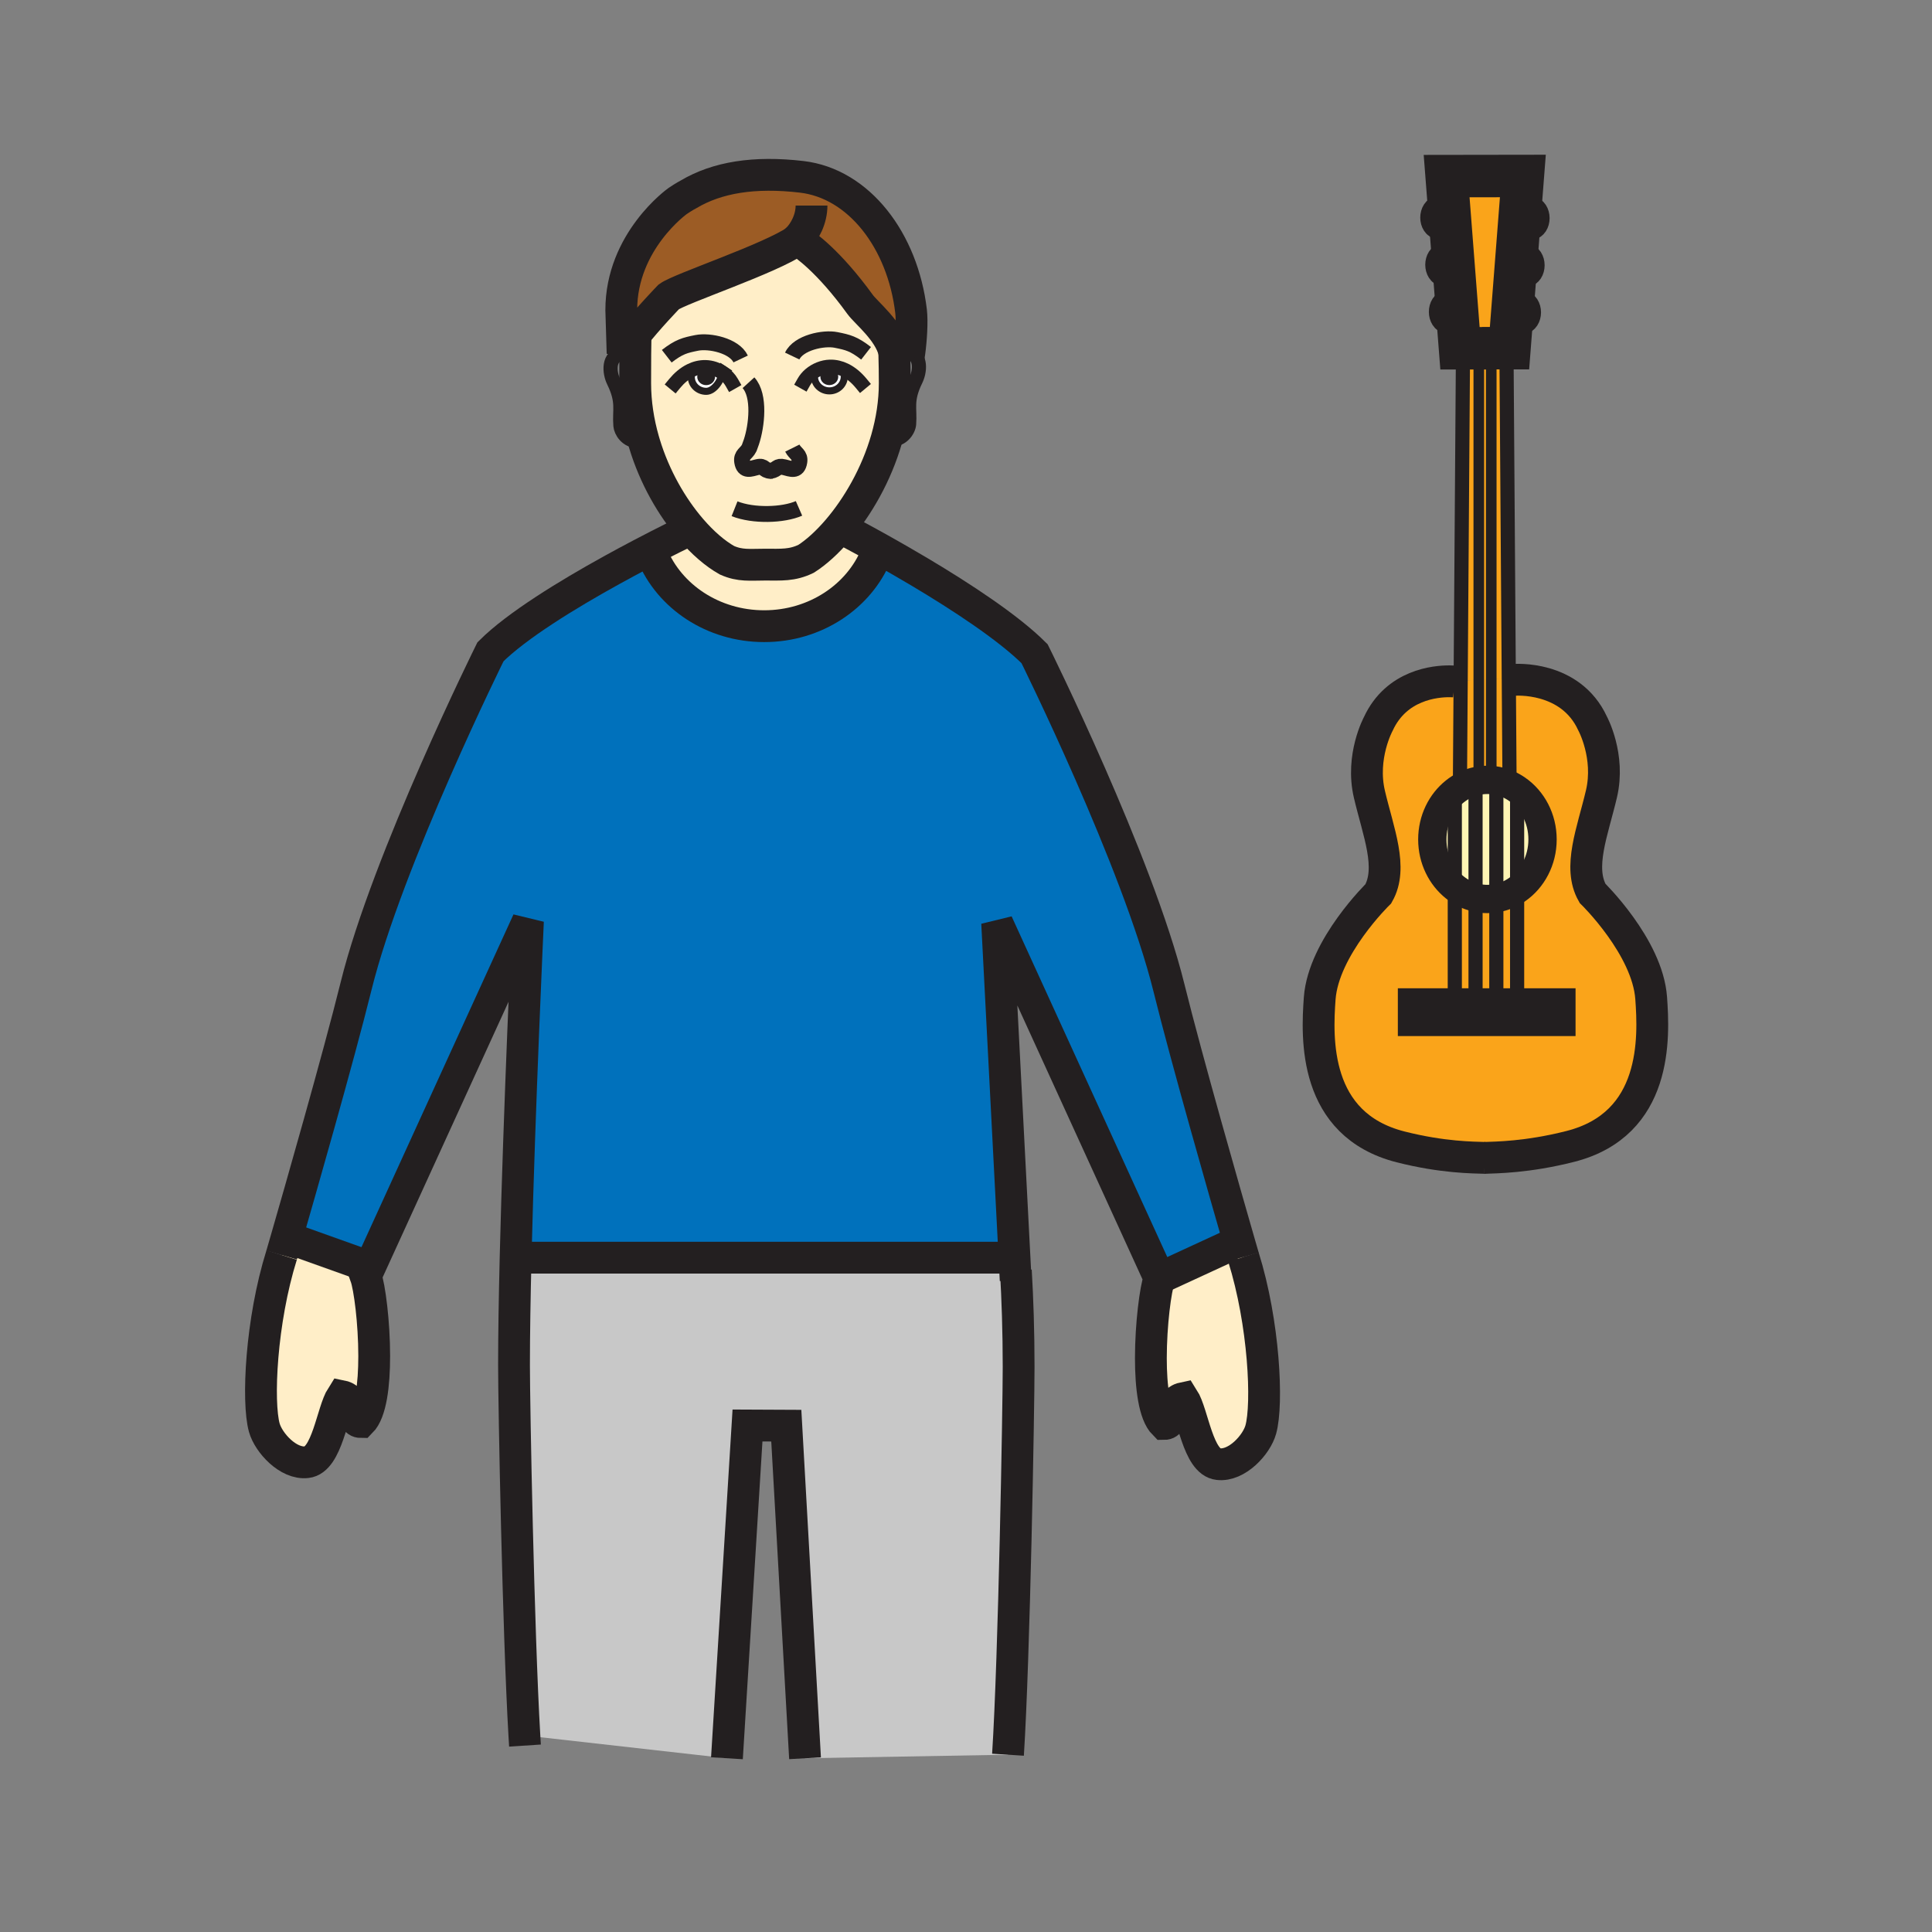 <?xml version="1.0" encoding="iso-8859-1"?>
<!-- Generator: Adobe Illustrator 12.0.1, SVG Export Plug-In . SVG Version: 6.00 Build 51448)  -->
<!DOCTYPE svg PUBLIC "-//W3C//DTD SVG 1.1//EN" "http://www.w3.org/Graphics/SVG/1.1/DTD/svg11.dtd">
<svg  version="1.1" id="Layer_1" xmlns="http://www.w3.org/2000/svg" xmlns:xlink="http://www.w3.org/1999/xlink" width="850.394" height="850.394"
	 viewBox="0 0 850.394 850.394" style="overflow:visible;enable-background:new 0 0 850.394 850.394;" xml:space="preserve">
<rect x="0" y="0" width="850.394" height="850.394" fill="#808080" stroke="none"/>
<g>
	<g id="XMLID_3_">
		<g>
			<polygon style="fill:#FAA41A;" points="654.71,153.25 654.71,153.3 652.34,153.3 650.91,153.3 643.93,153.3 642.63,153.3 
				636.75,77.51 670.31,77.46 664.43,153.25 663.12,153.25 656.39,153.25 			"/>
			<path style="fill:#FFF5B4;" d="M640.35,348.36v42.25c-6-4.77-9.899-12.46-9.899-21.13S634.35,353.13,640.35,348.36z"/>
			<path style="fill:#FFF5B4;" d="M649.48,345.76v49.32c-3.36-0.79-6.461-2.34-9.131-4.47v-42.25c2.561-2.04,5.5-3.55,8.69-4.37
				L649.48,345.76z"/>
			<path style="fill:#FFF5B4;" d="M658.63,347.39v47.97c-1.28,0.22-2.59,0.34-3.92,0.34c-1.8,0-3.55-0.21-5.229-0.62v-49.32
				l-0.44-1.77c1.82-0.47,3.72-0.72,5.67-0.72c1.57,0,3.11,0.16,4.6,0.48L658.63,347.39z"/>
			<path style="fill:#FFF5B4;" d="M659.33,343.75c3.06,0.63,5.92,1.89,8.45,3.66v44.15c-2.73,1.9-5.83,3.22-9.15,3.8v-47.97
				l0.68-3.64C659.32,343.75,659.32,343.75,659.33,343.75z"/>
			<path style="fill:#FFF5B4;" d="M667.78,347.41c6.729,4.65,11.189,12.8,11.189,22.07c0,9.28-4.46,17.43-11.189,22.08V347.41z"/>
			<polygon style="fill:#FAA41A;" points="654.71,153.3 654.71,153.25 656.39,153.25 663.12,153.25 663.12,158.15 664.11,298.44 
				656.39,298.87 650.91,299.17 650.91,153.54 650.91,153.3 652.34,153.3 			"/>
			<polygon style="fill:#FAA41A;" points="650.91,153.54 650.91,299.17 642.93,299.61 643.93,158.2 643.93,153.3 650.91,153.3 			
				"/>
			<polygon style="fill:#FAA41A;" points="664.12,299.27 664.43,342.4 656.39,342.4 656.39,298.87 664.11,298.44 			"/>
			<polygon style="fill:#FAA41A;" points="653,342.4 653,342.45 650.91,342.45 650.91,299.17 656.39,298.87 656.39,342.4 			"/>
			<polygon style="fill:#FAA41A;" points="650.91,299.17 650.91,342.45 642.63,342.45 642.93,300 642.93,299.61 			"/>
			<polygon style="fill:#231F20;" points="640.35,438.5 649.48,438.5 658.63,438.5 667.78,438.5 690,438.5 690,452.54 
				618.78,452.54 618.78,438.5 			"/>
			<path style="fill:#FAA41A;" d="M667.78,391.56v46.94h-9.15v-43.14C661.95,394.78,665.05,393.46,667.78,391.56z"/>
			<path style="fill:#FAA41A;" d="M654.71,395.7c1.33,0,2.64-0.12,3.92-0.34v43.14h-9.149v-43.42
				C651.16,395.49,652.91,395.7,654.71,395.7z"/>
			<path style="fill:#FAA41A;" d="M640.35,390.61c2.67,2.13,5.771,3.68,9.131,4.47v43.42h-9.131V390.61z"/>
			<path style="fill:#FAA41A;" d="M653.6,509.66c-5.06-0.18-18.46-0.11-37.109-4.84c-38.55-9.811-36.86-47.99-35.61-65.34
				c1.64-22.541,25.811-46.07,25.811-46.07c6.529-11.44,0-27.11-3.921-43.77c-3.92-16.66,3.921-31.04,3.921-31.04
				c7.97-17.27,25.239-18.76,31.409-18.72c1.42,0.01,2.25,0.1,2.25,0.1l2.58,0.02l-0.3,42.45h8.28H653v-0.05h3.39h8.04l-0.31-43.13
				l2.36-0.02c0,0,24.699-2.08,34.5,19.15c0,0,7.84,14.38,3.92,31.04s-10.45,32.34-3.92,43.78c0,0,24.17,23.52,25.8,46.06
				c1.26,17.34,2.95,55.54-35.601,65.34c-18.989,4.82-32.699,4.83-37.55,5.04C653.62,509.66,653.61,509.66,653.6,509.66z
				 M640.35,390.61v47.89H618.78v14.04H690V438.5h-22.22v-46.94c6.729-4.65,11.189-12.8,11.189-22.08
				c0-9.27-4.46-17.42-11.189-22.07c-2.53-1.77-5.391-3.03-8.45-3.66c-0.01,0-0.01,0-0.021,0c-1.489-0.32-3.029-0.48-4.6-0.48
				c-1.95,0-3.85,0.25-5.67,0.72c-3.19,0.82-6.13,2.33-8.69,4.37c-6,4.77-9.899,12.45-9.899,21.12S634.35,385.84,640.35,390.61z"/>
			<path style="fill:#FFEEC8;" d="M520.79,615.4c-6.83,1.43-3.33,11.39-8.38,11.39c-4.37-4.36-5.84-16.39-5.84-28.98
				c0-14.859,2.04-30.479,3.77-35.21L542,548l3.43-1.2c1.19,4.12,1.88,6.49,1.88,6.49c9.091,28.97,10.811,64.67,7.631,75.979
				c-1.86,6.69-10.511,16.141-18.681,15.181C527.22,643.47,525.15,622.19,520.79,615.4z"/>
			<path style="fill:#C8C8C8;" d="M226.95,553.56l3.8,0.021h212.68l3.11-0.16l0.3,5.82l0.3-0.021
				c0.73,12.44,1.221,26.67,1.221,42.49c0,17.74-1.94,127.95-4.681,170.65l-89.33,1.56l-8.25-146.39l-17.08-0.08l-9.05,146.47
				L232,764l-1.18,0.07c-2.68-45.95-4.57-145.66-4.57-163.16C226.25,587.57,226.52,571.15,226.95,553.56z"/>
			<path style="fill:#0071BC;" d="M287.07,244.15c7.55,18.4,26.77,31.47,49.29,31.47c22.55,0,41.8-13.11,49.33-31.54l1.61-2.41
				c5.15,2.88,11.23,6.35,17.69,10.2c17.97,10.71,38.83,24.31,50.39,35.87c0,0,45.42,91.56,59.15,147.06
				c7.83,31.69,25.17,92.15,30.899,112L542,548l-31.66,14.6l-71.43-156.35l7.63,147.17l-3.11,0.16H230.75l-3.8-0.021
				c1.61-65.819,5.43-148.16,5.43-148.16l-69.76,152.71L158,556l-28-10l-4.15-0.07c5.73-19.84,23.07-80.3,30.91-111.989
				c13.74-55.49,59.13-147.05,59.13-147.05c11.57-11.55,33.83-25.15,53.2-35.86c4.54-2.51,8.93-4.86,12.97-6.99L287.07,244.15z"/>
			<path style="fill:#FFEEC8;" d="M304.11,232.9c5.24,6.1,10.74,10.82,15.9,13.71c5.82,2.58,10.07,1.92,16.7,1.92
				c7.17,0,11.9,0.43,18.1-2.56c4.44-2.83,9.27-7.18,13.98-12.69l3.14,0.06c0,0,6.19,3.21,15.37,8.33l-1.61,2.41
				c-7.53,18.43-26.78,31.54-49.33,31.54c-22.52,0-41.74-13.07-49.29-31.47l-5.01-0.11C293,238.29,301.5,234.16,304.11,232.9z"/>
			<path style="fill:#231F20;" d="M365.03,167.95c-1.31,0-2.37-0.94-2.37-2.11c0-1.16,1.06-2.11,2.37-2.11
				c1.31,0,2.37,0.95,2.37,2.11C367.4,167.01,366.34,167.95,365.03,167.95z"/>
			<path style="fill:#FFFFFF;" d="M362.66,165.84c0,1.17,1.06,2.11,2.37,2.11c1.31,0,2.37-0.94,2.37-2.11
				c0-1.16-1.06-2.11-2.37-2.11C363.72,163.73,362.66,164.68,362.66,165.84z M365.07,172.05c-3.62,0-6.57-2.81-6.57-6.26
				c0-0.49-0.06-0.71-0.07-0.92l-1.88-0.01c2.43-2.07,5.66-3.37,8.8-3.45c2.36-0.05,4.56,0.5,6.57,1.47l-0.46,0.97
				c0.23,0.56,0.16,0.99,0.16,1.94C371.62,169.24,368.68,172.05,365.07,172.05z"/>
			<path style="fill:#9C5C25;" d="M278.79,148.36c-2.08,2.69-3.82,5.22-4.75,7.15l-0.58-19.03c0-30.36,24.78-47.98,24.78-47.98
				c2.86-1.95,4.78-2.93,4.78-2.93c12.63-7.52,28.99-10.17,49.83-7.74c25.17,2.93,44.49,28.01,48.17,59.21
				c0.53,4.52,0.01,12.57-0.74,18.07c-0.34-0.11-0.7-0.2-1.09-0.26c-1.77-0.28-3.39-0.11-4.83,0.41l-0.62,0.13
				c-0.03-0.18-0.08-0.36-0.12-0.54c-2.3-9.29-12.4-17.22-14.99-20.79c-14.01-19.36-24.6-26.57-27.12-28.12
				c-0.38-0.23-0.58-0.34-0.58-0.34c-0.02,0.02-0.04,0.03-0.07,0.05c-11.74,8.2-51.43,21.29-56.47,24.99
				C294.39,130.64,285.04,140.28,278.79,148.36z"/>
			<path style="fill:#FFEEC8;" d="M358.5,165.79c0,3.45,2.95,6.26,6.57,6.26c3.61,0,6.55-2.81,6.55-6.26c0-0.95,0.07-1.38-0.16-1.94
				l0.46-0.97c-2.01-0.97-4.21-1.52-6.57-1.47c-3.14,0.08-6.37,1.38-8.8,3.45l1.88,0.01C358.44,165.08,358.5,165.3,358.5,165.79z
				 M338.98,207.3l0.55-0.03c-0.11,0-0.22,0-0.32-0.01C339.14,207.28,339.06,207.29,338.98,207.3z M304.11,232.9
				c-8.34-9.7-15.99-22.87-20.45-37.64c-0.14-0.47-0.28-0.95-0.42-1.43c-2.3-8.04-3.65-16.53-3.65-25.18c0-2.86,0-7.88,0.04-12.72
				c0.03-2.72,0.06-5.38,0.11-7.57h-0.95c6.25-8.08,15.6-17.72,15.6-17.72c5.04-3.7,44.73-16.79,56.47-24.99
				c0.12,0.11,0.36,0.21,0.65,0.29c2.52,1.55,13.11,8.76,27.12,28.12c2.59,3.57,12.69,11.5,14.99,20.79
				c0.15,5.74,0.21,9.05,0.21,13.8c0,8.42-1.33,16.71-3.58,24.58c-4.53,15.79-12.77,29.89-21.46,40.05
				c-4.71,5.51-9.54,9.86-13.98,12.69c-6.2,2.99-10.93,2.56-18.1,2.56c-6.63,0-10.88,0.66-16.7-1.92
				C314.85,243.72,309.35,239,304.11,232.9z M304.29,165.98c0,3.46,2.94,6.27,6.56,6.27c3.4,0,6.71-4.8,7.11-8.25v-0.01
				c-2.2-1.45-4.82-2.33-7.39-2.39c-2.4-0.05-4.64,0.52-6.68,1.52l0.51,1.08C304.23,164.69,304.29,165.12,304.29,165.98z"/>
			<path style="fill:#231F20;" d="M308.46,165.86c0-1.17,1.06-2.11,2.37-2.11s2.36,0.94,2.36,2.11c0,1.16-1.05,2.11-2.36,2.11
				S308.46,167.02,308.46,165.86z"/>
			<path style="fill:#FFFFFF;" d="M303.89,163.12c2.04-1,4.28-1.57,6.68-1.52c2.57,0.06,5.19,0.94,7.39,2.39V164
				c-0.4,3.45-3.71,8.25-7.11,8.25c-3.62,0-6.56-2.81-6.56-6.27c0-0.86-0.06-1.29,0.11-1.78L303.89,163.12z M310.83,163.75
				c-1.31,0-2.37,0.94-2.37,2.11c0,1.16,1.06,2.11,2.37,2.11s2.36-0.95,2.36-2.11C313.19,164.69,312.14,163.75,310.83,163.75z"/>
			<path style="fill:#FFEEC8;" d="M164.71,596.91c0,12.609-1.46,24.66-5.84,29.03c-5.02,0-1.54-9.99-8.39-11.381
				c-4.35,6.771-6.42,28.051-15.46,29.04c-8.14,0.971-16.8-8.51-18.68-15.17c-3.17-11.33-1.47-47.02,7.63-76.01
				c0,0,0.69-2.37,1.88-6.49L130,546l28,10l4.62,2.11l-1.66,3.63C162.68,566.47,164.71,582.07,164.71,596.91z"/>
		</g>
		<g>
			<path style="fill:none;stroke:#231F20;stroke-width:14;" d="M123.97,552.42c0,0,0.69-2.37,1.88-6.49
				c5.73-19.84,23.07-80.3,30.91-111.989c13.74-55.49,59.13-147.05,59.13-147.05c11.57-11.55,33.83-25.15,53.2-35.86
				c4.54-2.51,8.93-4.86,12.97-6.99c10.94-5.75,19.44-9.88,22.05-11.14c0.55-0.26,0.84-0.4,0.84-0.4"/>
			<path style="fill:none;stroke:#231F20;stroke-width:14;" d="M231.08,768.34c-0.09-1.37-0.18-2.79-0.26-4.27
				c-2.68-45.95-4.57-145.66-4.57-163.16c0-13.34,0.27-29.76,0.7-47.351c1.61-65.819,5.43-148.16,5.43-148.16l-69.76,152.71
				l-1.66,3.63c1.72,4.729,3.75,20.33,3.75,35.17c0,12.609-1.46,24.66-5.84,29.03c-5.02,0-1.54-9.99-8.39-11.381
				c-4.35,6.771-6.42,28.051-15.46,29.04c-8.14,0.971-16.8-8.51-18.68-15.17c-3.17-11.33-1.47-47.02,7.63-76.01"/>
			<path style="fill:none;stroke:#231F20;stroke-width:14;" d="M547.31,553.29c0,0-0.689-2.37-1.88-6.49
				c-5.729-19.85-23.069-80.31-30.899-112c-13.73-55.5-59.15-147.06-59.15-147.06c-11.56-11.56-32.42-25.16-50.39-35.87
				c-6.46-3.85-12.54-7.32-17.69-10.2c-9.18-5.12-15.37-8.33-15.37-8.33"/>
			<path style="fill:none;stroke:#231F20;stroke-width:14;" d="M447.06,563.51l-0.22-4.27l-0.3-5.82l-7.63-147.17l71.43,156.35
				c-1.729,4.73-3.77,20.351-3.77,35.21c0,12.591,1.47,24.62,5.84,28.98c5.05,0,1.55-9.96,8.38-11.39
				c4.36,6.79,6.43,28.069,15.47,29.05c8.17,0.96,16.82-8.49,18.681-15.181c3.18-11.31,1.46-47.01-7.631-75.979"/>
			<path style="fill:none;stroke:#231F20;stroke-width:14;" d="M443.68,772.36c2.74-42.7,4.681-152.91,4.681-170.65
				c0-15.82-0.49-30.05-1.221-42.49"/>
			<polyline style="fill:none;stroke:#231F20;stroke-width:14;" points="354.35,773.92 346.1,627.53 329.02,627.45 319.97,773.92 
							"/>
			<line style="fill:none;stroke:#231F20;stroke-width:14;" x1="230.75" y1="553.58" x2="443.43" y2="553.58"/>
			<path style="fill:none;stroke:#231F20;stroke-width:6.229;stroke-linecap:square;stroke-miterlimit:10;" d="M317.96,164
				c1.71,1.13,3.16,2.62,4.13,4.33"/>
			<path style="fill:none;stroke:#231F20;stroke-width:6.229;stroke-linecap:square;stroke-miterlimit:10;" d="M296.96,168.8
				c1.94-2.35,4.27-4.38,6.93-5.68c2.04-1,4.28-1.57,6.68-1.52c2.57,0.06,5.19,0.94,7.39,2.39"/>
			<path style="fill:none;stroke:#231F20;stroke-width:3.114;stroke-linecap:square;stroke-miterlimit:10;" d="M318,163.33
				c0,0.21-0.01,0.43-0.04,0.66V164c-0.4,3.45-3.71,8.25-7.11,8.25c-3.62,0-6.56-2.81-6.56-6.27c0-0.86-0.06-1.29,0.11-1.78"/>
			<path style="fill:none;stroke:#231F20;stroke-width:6.229;stroke-linecap:square;stroke-miterlimit:10;" d="M378.96,168.61
				c-1.97-2.38-4.34-4.43-7.04-5.73c-2.01-0.97-4.21-1.52-6.57-1.47c-3.14,0.08-6.37,1.38-8.8,3.45c-1.1,0.95-2.04,2.06-2.73,3.28"
				/>
			<path style="fill:none;stroke:#231F20;stroke-width:3.114;stroke-linecap:square;stroke-miterlimit:10;" d="M358.43,164.87
				c0.01,0.21,0.07,0.43,0.07,0.92c0,3.45,2.95,6.26,6.57,6.26c3.61,0,6.55-2.81,6.55-6.26c0-0.95,0.07-1.38-0.16-1.94"/>
			<path style="fill:none;stroke:#231F20;stroke-width:6.229;" d="M278.87,155.92c-1.45-0.51-3.06-0.69-4.83-0.41
				c-6.71,1.08-5.8,8.61-3.96,12.37c4.49,9.16,2.43,12.52,3.01,19.51c0.19,2.38,2.65,6.78,7.72,6.78c0.58,0,1.19-0.06,1.84-0.18"/>
			<path style="fill:none;stroke:#231F20;stroke-width:6.229;" d="M394.36,155.26c1.44-0.52,3.06-0.69,4.83-0.41
				c0.39,0.06,0.75,0.15,1.09,0.26c5.51,1.67,4.61,8.57,2.87,12.11c-4.49,9.15-2.44,12.52-3,19.5c-0.22,2.66-3.25,7.82-9.57,6.61"/>
			<path style="fill:none;stroke:#231F20;stroke-width:7;" d="M323.32,223.93c8.25,3.29,21.35,2.91,28.37-0.16"/>
			<path style="fill:none;stroke:#231F20;stroke-width:14;" d="M393.6,154.13c0.01,0.24,0.01,0.48,0.02,0.72
				c0.15,5.74,0.21,9.05,0.21,13.8c0,8.42-1.33,16.71-3.58,24.58c-4.53,15.79-12.77,29.89-21.46,40.05
				c-4.71,5.51-9.54,9.86-13.98,12.69c-6.2,2.99-10.93,2.56-18.1,2.56c-6.63,0-10.88,0.66-16.7-1.92
				c-5.16-2.89-10.66-7.61-15.9-13.71c-8.34-9.7-15.99-22.87-20.45-37.64c-0.14-0.47-0.28-0.95-0.42-1.43
				c-2.3-8.04-3.65-16.53-3.65-25.18c0-2.86,0-7.88,0.04-12.72c0.03-2.72,0.06-5.38,0.11-7.57"/>
			<path style="fill:none;stroke:#231F20;stroke-width:7;" d="M339.21,207.26c3.15-0.57,2.58-2.43,5.94-1.62
				c2.89,0.71,5.96,2.15,6.68-2.37c0.5-3.12-1.84-3.53-3.08-6.03"/>
			<path style="fill:none;stroke:#231F20;stroke-width:7;" d="M339.21,207.26c0.1,0.01,0.21,0.01,0.32,0.01l-0.55,0.03
				C339.06,207.29,339.14,207.28,339.21,207.26z"/>
			<path style="fill:none;stroke:#231F20;stroke-width:7;" d="M329.45,168.46c5.19,5.7,3.61,19.08,1.29,26.04l-0.98,2.71
				c-1.24,2.5-3.58,2.9-3.08,6.03c0.72,4.51,3.79,3.07,6.68,2.37c3.34-0.8,2.58,1.51,5.85,1.65"/>
			<path style="fill:none;stroke:#231F20;stroke-width:3.114;" d="M313.19,165.86c0,1.16-1.05,2.11-2.36,2.11s-2.37-0.95-2.37-2.11
				c0-1.17,1.06-2.11,2.37-2.11S313.19,164.69,313.19,165.86z"/>
			<path style="fill:none;stroke:#231F20;stroke-width:3.114;" d="M367.4,165.84c0,1.17-1.06,2.11-2.37,2.11
				c-1.31,0-2.37-0.94-2.37-2.11c0-1.16,1.06-2.11,2.37-2.11C366.34,163.73,367.4,164.68,367.4,165.84z"/>
			<path style="fill:none;stroke:#231F20;stroke-width:7;" d="M326.01,158.01c-2.8-5.9-13.75-8.2-19.3-7.09
				c-5.21,1.04-7.79,1.66-13.23,5.88"/>
			<path style="fill:none;stroke:#231F20;stroke-width:7;" d="M348.7,156.71c2.8-5.89,13.76-8.19,19.3-7.08
				c5.21,1.04,7.8,1.66,13.22,5.88"/>
			<path style="fill:none;stroke:#231F20;stroke-width:14;" d="M400,157c0.1-0.58,0.19-1.22,0.28-1.89
				c0.75-5.5,1.27-13.55,0.74-18.07c-3.68-31.2-23-56.28-48.17-59.21c-20.84-2.43-37.2,0.22-49.83,7.74c0,0-1.92,0.98-4.78,2.93
				c0,0-24.78,17.62-24.78,47.98l0.58,19.03c0.93-1.93,2.67-4.46,4.75-7.15c6.25-8.08,15.6-17.72,15.6-17.72
				c5.04-3.7,44.73-16.79,56.47-24.99c0.03-0.02,0.05-0.03,0.07-0.05c0,0,0.2,0.11,0.58,0.34c2.52,1.55,13.11,8.76,27.12,28.12
				c2.59,3.57,12.69,11.5,14.99,20.79c0.04,0.18,0.09,0.36,0.12,0.54c0.18,0.8,0.29,1.61,0.33,2.43"/>
			<path style="fill:none;stroke:#231F20;stroke-width:14;" d="M355.51,106.47c-0.59,0.01-2.81-0.17-4-0.53
				c-0.29-0.08-0.53-0.18-0.65-0.29c-0.05-0.04-0.08-0.09-0.1-0.13c3.6-3.51,6.44-9.23,6.44-15.04"/>
			<line style="fill:none;stroke:#231F20;stroke-width:14;" x1="130" y1="546" x2="158" y2="556"/>
			<line style="fill:none;stroke:#231F20;stroke-width:14;" x1="542" y1="548" x2="510.34" y2="562.6"/>
			<path style="fill:none;stroke:#231F20;stroke-width:14;" d="M385.69,244.08c-7.53,18.43-26.78,31.54-49.33,31.54
				c-22.52,0-41.74-13.07-49.29-31.47"/>
			<polyline style="fill:none;stroke:#231F20;stroke-width:6.229;" points="643.93,158.2 642.93,299.61 642.93,300 642.63,342.45 
				650.91,342.45 653,342.45 654.06,342.45 			"/>
			<polyline style="fill:none;stroke:#231F20;stroke-width:18.686;" points="652.34,153.25 654.71,153.25 656.39,153.25 
				663.12,153.25 664.43,153.25 670.31,77.46 636.75,77.51 642.63,153.3 643.93,153.3 650.91,153.3 652.34,153.3 654.71,153.3 			
				"/>
			<polyline style="fill:none;stroke:#231F20;stroke-width:6.229;" points="663.12,158.15 664.11,298.44 664.12,299.27 
				664.43,342.4 656.39,342.4 653,342.4 			"/>
			<path style="fill:none;stroke:#231F20;stroke-width:12.458;" d="M667.78,347.41c6.729,4.65,11.189,12.8,11.189,22.07
				c0,9.28-4.46,17.43-11.189,22.08c-2.73,1.9-5.83,3.22-9.15,3.8c-1.28,0.22-2.59,0.34-3.92,0.34c-1.8,0-3.55-0.21-5.229-0.62
				c-3.36-0.79-6.461-2.34-9.131-4.47c-6-4.77-9.899-12.46-9.899-21.13s3.899-16.35,9.899-21.12c2.561-2.04,5.5-3.55,8.69-4.37
				c1.82-0.47,3.72-0.72,5.67-0.72c1.57,0,3.11,0.16,4.6,0.48c0.011,0,0.011,0,0.021,0C662.39,344.38,665.25,345.64,667.78,347.41z"
				/>
			<path style="fill:none;stroke:#231F20;stroke-width:14;" d="M653.6,509.66c-5.06-0.18-18.46-0.11-37.109-4.84
				c-38.55-9.811-36.86-47.99-35.61-65.34c1.64-22.541,25.811-46.07,25.811-46.07c6.529-11.44,0-27.11-3.921-43.77
				c-3.92-16.66,3.921-31.04,3.921-31.04c7.97-17.27,25.239-18.76,31.409-18.72c1.42,0.01,2.25,0.1,2.25,0.1"/>
			<path style="fill:none;stroke:#231F20;stroke-width:14;" d="M666.48,299.25c0,0,24.699-2.08,34.5,19.15
				c0,0,7.84,14.38,3.92,31.04s-10.45,32.34-3.92,43.78c0,0,24.17,23.52,25.8,46.06c1.26,17.34,2.95,55.54-35.601,65.34
				c-18.989,4.82-32.699,4.83-37.55,5.04c-0.01,0-0.02,0-0.03,0c-0.06,0-0.119,0.01-0.17,0.01l0.63,0.01
				c-0.14-0.01-0.279-0.01-0.43-0.02"/>
			<path style="fill:none;stroke:#231F20;stroke-width:12.458;" d="M675.85,96.01c0,1.87-0.989,3.39-2.189,3.39
				c-1.22,0-2.21-1.52-2.21-3.39c0-1.87,0.99-3.39,2.21-3.39C674.86,92.62,675.85,94.14,675.85,96.01z"/>
			<path style="fill:none;stroke:#231F20;stroke-width:12.458;" d="M673.66,116.76c0,1.87-0.99,3.39-2.21,3.39
				c-1.21,0-2.19-1.52-2.19-3.39c0-1.87,0.98-3.39,2.19-3.39C672.67,113.37,673.66,114.89,673.66,116.76z"/>
			<path style="fill:none;stroke:#231F20;stroke-width:12.458;" d="M672.07,137.5c0,1.87-0.99,3.39-2.2,3.39
				c-1.22,0-2.2-1.52-2.2-3.39s0.98-3.39,2.2-3.39C671.08,134.11,672.07,135.63,672.07,137.5z"/>
			<path style="fill:none;stroke:#231F20;stroke-width:12.458;" d="M631.37,95.78c0,1.87,0.99,3.38,2.2,3.38
				c1.22,0,2.199-1.51,2.199-3.38c0-1.87-0.979-3.39-2.199-3.39C632.36,92.39,631.37,93.91,631.37,95.78z"/>
			<path style="fill:none;stroke:#231F20;stroke-width:12.458;" d="M633.57,116.53c0,1.87,0.979,3.39,2.199,3.39
				c1.211,0,2.19-1.52,2.19-3.39c0-1.87-0.979-3.39-2.19-3.39C634.55,113.14,633.57,114.66,633.57,116.53z"/>
			<path style="fill:none;stroke:#231F20;stroke-width:12.458;" d="M635.16,137.27c0,1.86,0.97,3.38,2.189,3.38
				c1.221,0,2.19-1.52,2.19-3.38c0-1.88-0.97-3.39-2.19-3.39C636.13,133.88,635.16,135.39,635.16,137.27z"/>
			<polygon style="fill:none;stroke:#231F20;stroke-width:7;" points="667.78,438.5 690,438.5 690,452.54 618.78,452.54 
				618.78,438.5 640.35,438.5 649.48,438.5 658.63,438.5 			"/>
			<polyline style="fill:none;stroke:#231F20;stroke-width:6.229;" points="658.63,347.39 658.63,395.36 658.63,438.5 
				658.63,441.76 			"/>
			<polyline style="fill:none;stroke:#231F20;stroke-width:6.229;" points="667.78,345.76 667.78,347.41 667.78,391.56 
				667.78,438.5 667.78,443.07 			"/>
			<polyline style="fill:none;stroke:#231F20;stroke-width:6.229;" points="640.35,347.39 640.35,348.36 640.35,390.61 
				640.35,438.5 640.35,441.76 			"/>
			<polyline style="fill:none;stroke:#231F20;stroke-width:6.229;" points="649.48,345.76 649.48,395.08 649.48,438.5 
				649.48,443.07 			"/>
			<polyline style="fill:none;stroke:#231F20;stroke-width:4.672;" points="650.91,153.54 650.91,299.17 650.91,342.45 
				650.91,342.74 			"/>
			<polyline style="fill:none;stroke:#231F20;stroke-width:4.672;" points="656.39,153.75 656.39,298.87 656.39,342.4 
				656.39,342.95 			"/>
		</g>
	</g>
</g>
<rect style="fill:none;" width="850.394" height="850.394"/>
</svg>
